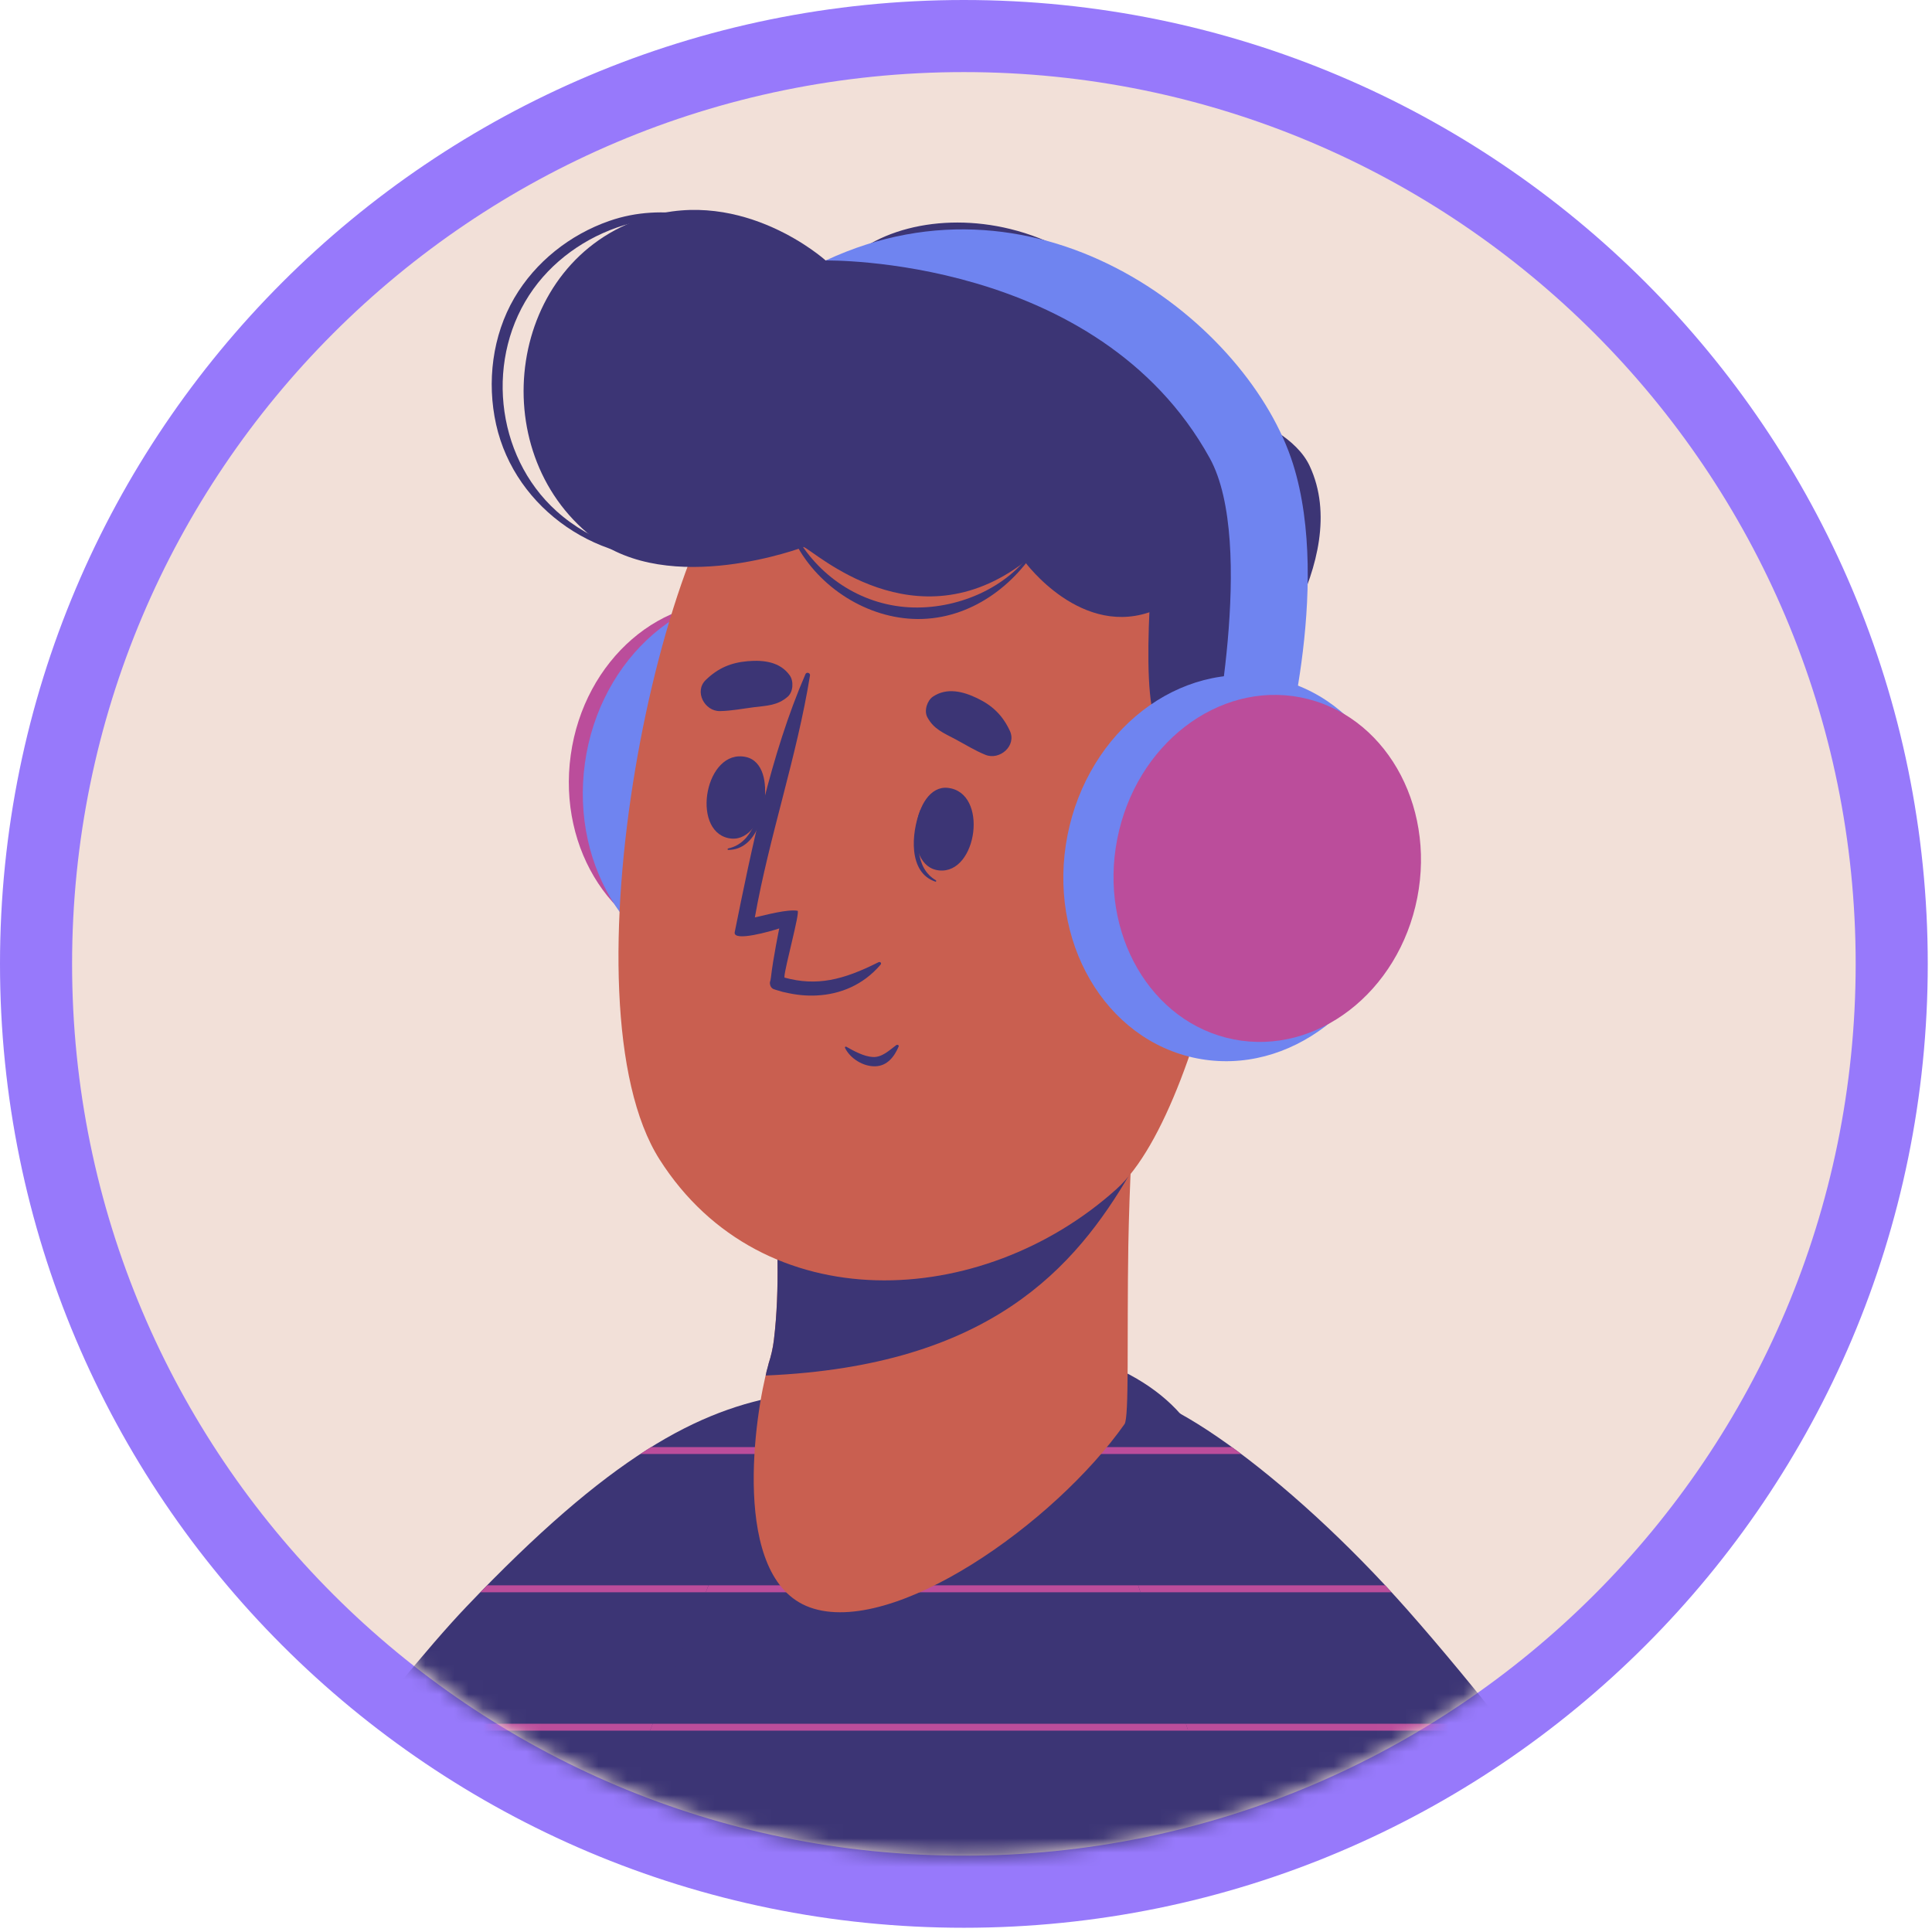 <svg width="134" height="134" viewBox="0 0 134 134" fill="none" xmlns="http://www.w3.org/2000/svg">
<path d="M66.853 131.206C102.394 131.206 131.206 102.394 131.206 66.853C131.206 31.312 102.394 2.5 66.853 2.5C31.312 2.5 2.5 31.312 2.5 66.853C2.5 102.394 31.312 131.206 66.853 131.206Z" fill="#F2E0D8" stroke="#9779FB" stroke-width="5"/>
<mask id="mask0_128_946" style="mask-type:luminance" maskUnits="userSpaceOnUse" x="5" y="5" width="124" height="124">
<path d="M66.853 128.706C101.013 128.706 128.706 101.013 128.706 66.853C128.706 32.693 101.013 5 66.853 5C32.693 5 5 32.693 5 66.853C5 101.013 32.693 128.706 66.853 128.706Z" fill="white"/>
</mask>
<g mask="url(#mask0_128_946)">
<path d="M125.981 214.756H18.932C18.483 210.666 34.88 123.677 54.14 95.711C56.325 92.538 75.045 90.228 81.918 98.121C118.32 139.925 126.86 213.753 125.981 214.756Z" fill="#3C3575"/>
<path d="M84.213 100.846H50.983C51.073 100.686 51.163 100.526 51.263 100.366H83.823C83.953 100.526 84.083 100.686 84.213 100.846Z" fill="#BB4D9B"/>
<path d="M91.303 110.436H46.303C46.373 110.276 46.443 110.116 46.523 109.956H90.983C91.093 110.116 91.203 110.276 91.303 110.436Z" fill="#BB4D9B"/>
<path d="M97.223 120.036H42.433C42.493 119.876 42.553 119.716 42.613 119.556H96.953C97.043 119.716 97.133 119.876 97.223 120.036Z" fill="#BB4D9B"/>
<path d="M51.603 102.931C48.565 110.801 37.102 138.399 30.871 158.206C26.69 171.497 25.098 182.652 24.183 185.584C24.183 185.584 55.792 175.432 62.909 175.414C73.87 175.387 91.451 198.278 87.139 201.146C80.359 205.655 48.041 220.995 22.232 225.811C8.202 228.429 -18.23 210.597 -16.142 196.421C-13.211 176.525 22.742 124.081 36.422 109.209C43.525 101.488 55.305 93.338 51.603 102.931Z" fill="#C95F50"/>
<path d="M-18.067 200.625C-17.405 214.957 0.523 227.021 10.919 227.659C28.851 228.747 82.645 213.081 82.645 213.081L61.735 172.796C61.735 172.796 25.13 185.221 24.201 185.571L24.202 185.555C24.526 184.487 33.546 150.591 37.576 139.359C37.791 138.739 38.04 138.105 38.275 137.437C39.435 134.326 41.027 130.218 42.785 125.779L42.803 125.748C43.777 123.291 44.807 120.724 45.819 118.188L45.82 118.172C50.241 107.19 54.55 96.738 54.55 96.738C48.388 97.749 42.304 100.988 32.314 111.474C22.341 121.943 -19.16 176.982 -18.067 200.625Z" fill="#3C3575"/>
<path d="M53.063 100.366C52.993 100.526 52.933 100.686 52.863 100.846H44.413C44.663 100.686 44.913 100.526 45.163 100.366H53.063Z" fill="#BB4D9B"/>
<path d="M49.143 109.956C49.083 110.116 49.013 110.276 48.953 110.436H33.323C33.473 110.266 33.633 110.116 33.793 109.956H49.143Z" fill="#BB4D9B"/>
<path d="M45.273 119.556C45.213 119.716 45.153 119.876 45.083 120.036H25.073C25.203 119.876 25.333 119.716 25.453 119.556H45.273Z" fill="#BB4D9B"/>
<path d="M13.006 191.512L24.184 185.585L24.201 185.57L24.202 185.554C24.526 184.486 33.546 150.59 37.576 139.358C37.791 138.738 38.04 138.104 38.275 137.436C39.435 134.325 41.027 130.217 42.785 125.778L13.006 191.512Z" fill="#BB4D9B"/>
<path d="M11.891 187.751C14.696 187.789 31.633 183.265 34.1 185.59C49.134 199.762 53.886 196.907 57.086 198.753C81.857 213.005 114.937 229.747 126.745 229.853C144.652 229.999 151.784 214.971 148.804 200.772C142.92 172.703 105.065 117.975 87.938 103.434C78.856 95.735 79.574 107.348 83.331 119.97C85.534 127.372 89.387 138.377 93.318 149.176C96.8 158.796 106.025 183.381 106.185 183.958L106.184 183.974C106.198 184.007 106.214 184.024 106.213 184.041C106.225 184.107 106.16 184.119 106.016 184.078C105.229 183.933 84.046 173.95 62.743 168.466C55.236 166.533 39.603 163.78 33.998 166.282C30.665 167.77 30.608 169.759 30.608 169.759C30.608 169.759 27.936 169.516 25.118 171.836C23.249 173.375 22.669 175.553 22.669 175.553C22.669 175.553 19.745 175.962 18.224 177.657C16.41 179.678 16.25 181.817 16.25 181.817C12.306 182.87 11.891 187.751 11.891 187.751Z" fill="#C95F50"/>
<path d="M78.595 172.73C74.675 171.403 72.902 171.395 72.902 171.395L50.616 209.031C50.616 209.031 112.002 231.13 124.607 232.423C137.211 233.716 151.55 223.79 151.792 207.965C152.132 185.725 115.865 132.316 97.622 111.663C89.261 102.197 79.512 95.324 77.027 96.874C74.09 98.707 79.423 110.608 82.233 119.486C87.422 135.876 106.014 184.078 106.014 184.078C106.014 184.078 83.265 174.311 78.595 172.73Z" fill="#3C3575"/>
<path d="M86.092 100.846H76.322C76.292 100.676 76.272 100.516 76.252 100.366H85.432C85.652 100.516 85.872 100.686 86.092 100.846Z" fill="#BB4D9B"/>
<path d="M96.512 110.436H79.102C79.052 110.276 78.992 110.116 78.942 109.956H96.072C96.222 110.116 96.372 110.276 96.512 110.436Z" fill="#BB4D9B"/>
<path d="M104.582 120.036H82.402C82.352 119.866 82.302 119.706 82.252 119.556H104.202C104.322 119.716 104.452 119.876 104.582 120.036Z" fill="#BB4D9B"/>
<path d="M56.175 111.487C61.943 113.561 73.144 105.658 77.995 98.774C78.325 98.3 78.155 92.908 78.259 86.347C78.338 82.365 78.519 77.934 78.976 73.902L52.992 77.176C52.992 77.176 54.519 85.91 53.678 92.934C53.601 93.52 53.481 94.06 53.316 94.569C53.299 94.644 53.267 94.734 53.248 94.839C52.38 97.923 50.601 109.479 56.175 111.487Z" fill="#C95F50"/>
<path d="M53.242 94.836C53.192 95.003 53.142 95.186 53.109 95.403C68.665 94.744 74.581 87.904 78.411 81.342C78.528 78.84 78.695 76.305 78.978 73.903L52.992 77.172C52.992 77.172 54.527 85.912 53.676 92.934C53.609 93.518 53.476 94.052 53.309 94.569C53.292 94.636 53.275 94.736 53.242 94.836Z" fill="#3C3575"/>
<path d="M60.588 55.289C59.668 61.9 54.22 66.605 48.421 65.797C42.621 64.99 38.665 58.976 39.586 52.365C40.506 45.754 45.954 41.05 51.754 41.857C57.553 42.665 61.508 48.678 60.588 55.289Z" fill="#BB4D9B"/>
<path d="M63.934 56.18C62.91 63.534 56.85 68.768 50.398 67.87C43.946 66.972 39.545 60.282 40.569 52.928C41.593 45.574 47.653 40.34 54.105 41.238C60.557 42.136 64.957 48.826 63.934 56.18Z" fill="#6F84F0"/>
<path d="M85.997 41.595C88.722 50.628 83.875 76.68 77.438 82.472C68.107 90.868 52.871 91.626 45.747 80.419C38.842 69.556 45.76 35.715 52.946 30.456C63.531 22.709 81.972 28.253 85.997 41.595Z" fill="#C95F50"/>
<path d="M63.827 56.194C63.853 56.13 63.949 56.302 63.934 56.374C63.561 58.12 63.427 60.183 64.91 61.054C64.956 61.081 64.935 61.168 64.877 61.15C62.988 60.525 63.193 57.788 63.827 56.194Z" fill="#3C3575"/>
<path d="M65.728 54.644C68.592 54.941 67.787 60.647 65.134 60.371C62.523 60.101 63.327 54.395 65.728 54.644Z" fill="#3C3575"/>
<path d="M53.058 54.573C53.054 54.503 52.908 54.637 52.9 54.71C52.707 56.485 52.187 58.486 50.506 58.847C50.454 58.858 50.446 58.948 50.506 58.948C52.496 58.949 53.16 56.286 53.058 54.573Z" fill="#3C3575"/>
<path d="M51.741 52.505C48.929 51.889 47.903 57.558 50.508 58.129C53.072 58.692 54.098 53.021 51.741 52.505Z" fill="#3C3575"/>
<path d="M68.347 52.353C67.597 52.048 66.957 51.641 66.247 51.263C65.446 50.836 64.764 50.578 64.317 49.743C64.078 49.295 64.304 48.583 64.717 48.31C65.68 47.673 66.791 47.952 67.776 48.426C68.845 48.941 69.537 49.612 70.04 50.685C70.528 51.724 69.336 52.755 68.347 52.353Z" fill="#3C3575"/>
<path d="M49.94 49.321C50.749 49.304 51.492 49.153 52.29 49.052C53.191 48.939 53.92 48.942 54.635 48.321C55.019 47.988 55.061 47.243 54.773 46.84C54.101 45.901 52.964 45.766 51.874 45.857C50.691 45.957 49.805 46.336 48.952 47.159C48.126 47.956 48.873 49.344 49.94 49.321Z" fill="#3C3575"/>
<path d="M62.167 72.485C61.685 72.839 61.182 73.349 60.534 73.312C59.912 73.277 59.23 72.898 58.697 72.6C58.644 72.571 58.579 72.622 58.608 72.68C58.971 73.423 59.877 73.984 60.716 73.956C61.536 73.929 62.029 73.293 62.327 72.589C62.368 72.49 62.238 72.434 62.167 72.485Z" fill="#3C3575"/>
<path d="M61.054 66.932C59.849 68.327 58.276 68.96 56.66 69.043C55.938 69.085 55.197 69.005 54.481 68.837C54.34 68.814 54.2 68.778 54.075 68.731C53.947 68.697 53.834 68.666 53.696 68.617C53.493 68.558 53.404 68.371 53.397 68.171L53.398 68.158C53.408 68.094 53.417 68.042 53.441 67.98C53.441 67.98 53.441 67.98 53.443 67.967L53.468 67.812C53.623 66.446 54.047 64.395 54.047 64.395C53.514 64.574 50.818 65.357 50.959 64.651C52.139 58.816 53.453 52.325 55.861 46.767C55.931 46.58 56.221 46.666 56.178 46.858C55.264 52.512 53.364 57.967 52.355 63.631C53.208 63.438 54.608 63.055 55.318 63.169C55.504 63.252 54.427 67.118 54.407 67.737C54.407 67.737 54.404 67.763 54.41 67.804C56.654 68.418 58.475 67.971 60.911 66.748C61.057 66.667 61.181 66.806 61.054 66.932Z" fill="#3C3575"/>
<path d="M85.807 59.484C84.178 58.503 81.459 52.658 80.239 50.257C78.973 47.763 80.076 36.756 80.481 33.471C83.009 35.611 84.971 38.39 85.998 41.691C87.171 45.451 86.956 52.439 85.807 59.484Z" fill="#3C3575"/>
<path d="M55.119 37.001C56.702 39.937 59.672 41.924 63.025 42.12C66.291 42.311 69.905 40.83 71.716 38.027C71.77 37.944 71.9 38.027 71.846 38.111C69.908 41.109 66.662 43.209 62.989 42.905C59.542 42.62 56.29 40.28 54.908 37.112C54.846 36.972 55.045 36.865 55.119 37.001Z" fill="#3C3575"/>
<path d="M70.075 15.884C75.516 17.222 79.862 21.366 81.032 25.537C81.743 28.071 81.413 30.409 80.526 32.665C80.49 32.756 80.299 32.693 80.328 32.599C81.467 28.966 80.577 24.341 77.186 20.873C73.928 17.541 69.041 15.645 64.291 16.33C61.811 16.687 59.635 17.726 58.291 19.282C58.141 19.456 57.76 19.236 57.893 19.054C60.135 15.971 65.15 14.673 70.075 15.884Z" fill="#3C3575"/>
<path d="M35.674 20.663C37.137 18.163 39.532 16.273 42.257 15.324C46.074 13.994 49.801 15.146 53.479 16.366C53.579 16.399 53.528 16.554 53.429 16.521C50.294 15.493 47.055 14.632 43.772 15.483C41.096 16.177 38.628 17.779 37.004 20.031C33.633 24.703 34.302 31.578 38.594 35.447C41.024 37.637 44.386 38.756 47.641 38.451C47.769 38.439 47.818 38.634 47.686 38.65C41.7 39.369 35.73 35.384 34.408 29.435C33.755 26.502 34.147 23.274 35.674 20.663Z" fill="#3C3575"/>
<path d="M86.604 47.577C86.604 47.577 93.938 38.922 90.83 32.305C89.069 28.556 80.807 27.197 80.807 27.197C80.807 27.197 79.198 21.925 72.768 18.901C66.269 15.846 57.269 18.067 57.269 18.067C57.269 18.067 51.585 12.934 44.744 15.085C35.206 18.084 33.451 31.236 41.084 37.249C46.444 41.472 55.74 37.939 55.74 37.939C56.5 38.216 63.463 44.795 71.08 38.962C71.08 38.962 75.052 44.413 80.142 42.308C80.142 42.308 81.413 47.238 86.604 47.577Z" fill="#3C3575"/>
<path d="M80.359 62.822C80.359 62.822 86.447 54.531 90.222 56.722C93.998 58.912 89.282 71.026 84.754 72.592C80.226 74.159 78.694 69.996 78.694 69.996L80.359 62.822Z" fill="#C95F50"/>
<path d="M88.784 60.16C88.856 60.155 88.868 60.256 88.805 60.28C85.628 61.482 83.903 64.363 82.672 67.362C83.636 66.219 84.925 65.61 86.46 66.761C86.54 66.822 86.459 66.948 86.371 66.927C85.088 66.621 84.152 66.823 83.257 67.835C82.623 68.552 82.18 69.467 81.719 70.3C81.565 70.578 81.06 70.416 81.175 70.094C81.183 70.071 81.193 70.046 81.202 70.022C81.215 66.008 84.466 60.464 88.784 60.16Z" fill="#3C3575"/>
<path d="M88.799 53.194C88.799 53.194 92.414 40.867 89.683 32.185C86.643 22.521 72.261 11.064 57.268 18.067C57.268 18.067 76.124 17.703 83.901 31.766C87.177 37.69 83.944 52.688 83.944 52.688L88.799 53.194Z" fill="#6F84F0"/>
<path d="M74.037 57.946C72.61 65.233 76.635 72.155 83.028 73.408C89.421 74.661 95.761 69.769 97.188 62.482C98.616 55.195 94.59 48.273 88.198 47.02C81.804 45.767 75.464 50.659 74.037 57.946Z" fill="#6F84F0"/>
<path d="M77.49 58.193C76.207 64.743 79.825 70.965 85.571 72.091C91.317 73.217 97.016 68.82 98.299 62.27C99.582 55.72 95.964 49.498 90.218 48.372C84.472 47.246 78.773 51.643 77.49 58.193Z" fill="#BB4D9B"/>
</g>
</svg>
